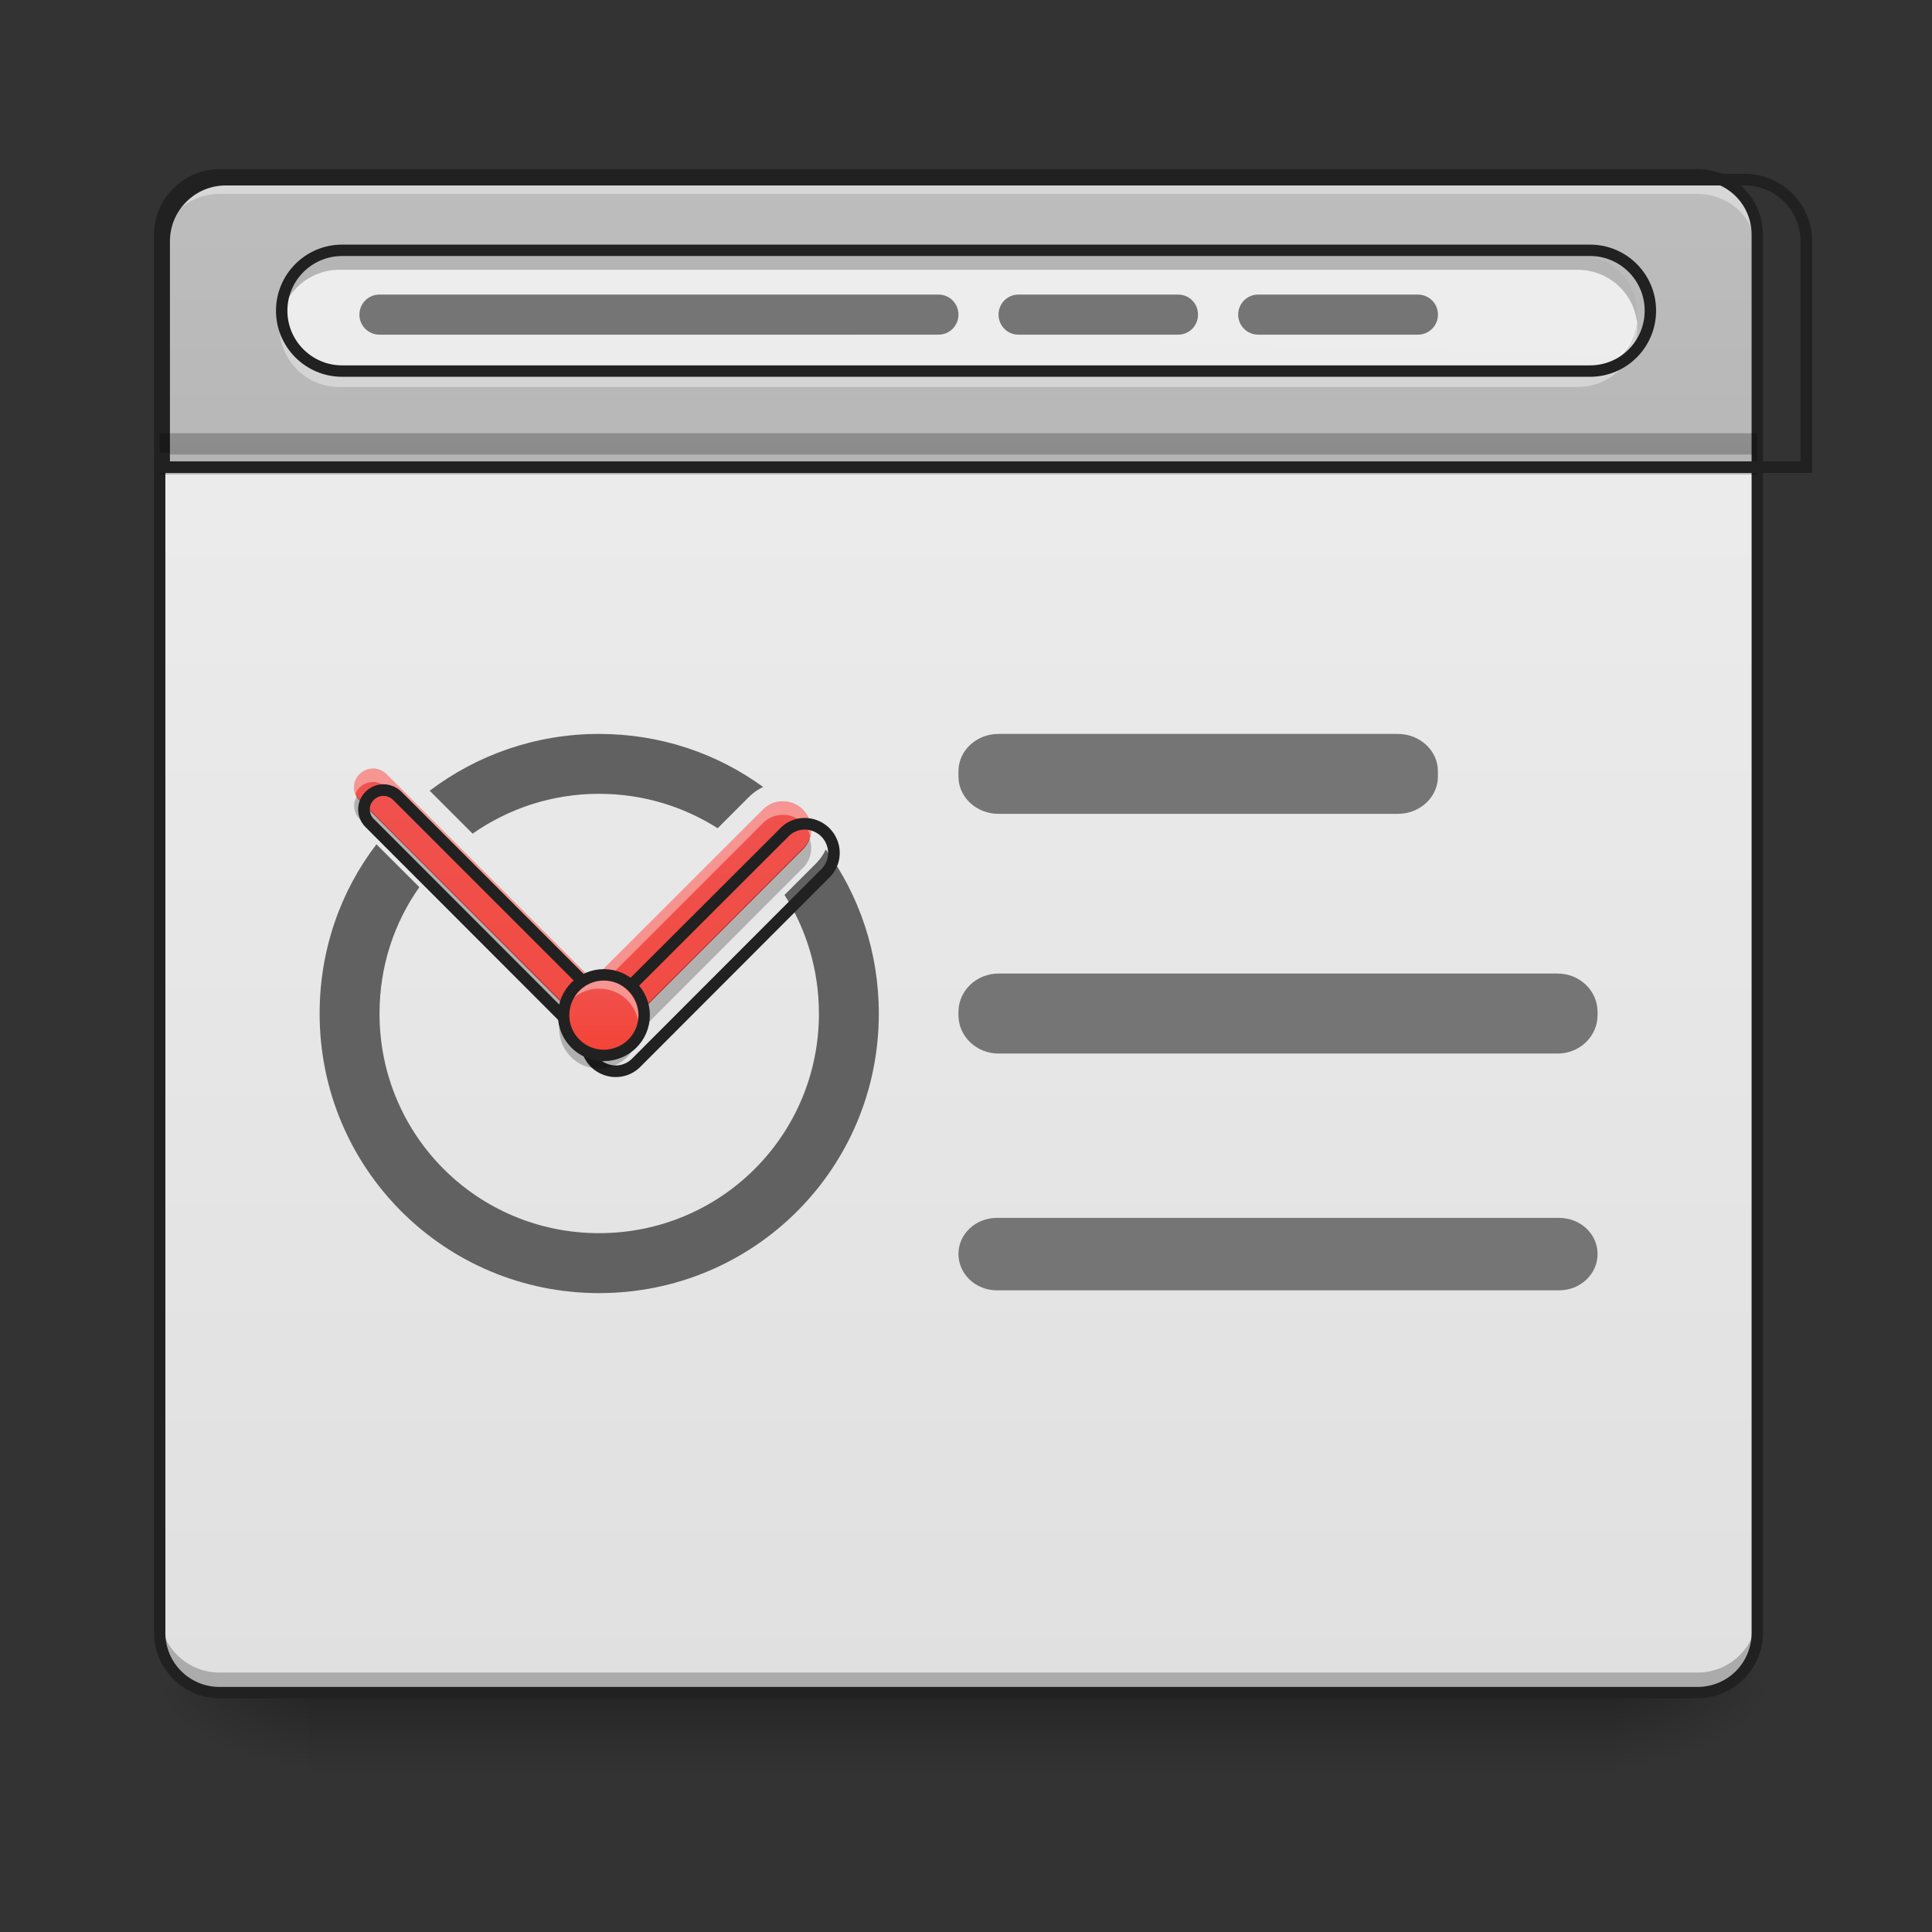 <svg height="32" viewBox="0 0 32 32" width="32" xmlns="http://www.w3.org/2000/svg" xmlns:xlink="http://www.w3.org/1999/xlink"><rect x="0" y="0" width="32" height="32" fill="#333333" stroke="none"/><linearGradient id="a" gradientUnits="userSpaceOnUse" x1="15.877" x2="15.877" y1="28.034" y2="29.357"><stop offset="0" stop-opacity=".275"/><stop offset="1" stop-opacity="0"/></linearGradient><linearGradient id="b"><stop offset="0" stop-opacity=".314"/><stop offset=".222" stop-opacity=".275"/><stop offset="1" stop-opacity="0"/></linearGradient><radialGradient id="c" cx="450.909" cy="189.579" gradientTransform="matrix(0 -.078 -.141 -0 53.123 63.595)" gradientUnits="userSpaceOnUse" r="21.167" xlink:href="#b"/><radialGradient id="d" cx="450.909" cy="189.579" gradientTransform="matrix(-0 .078 .141 0 -21.205 -7.527)" gradientUnits="userSpaceOnUse" r="21.167" xlink:href="#b"/><radialGradient id="e" cx="450.909" cy="189.579" gradientTransform="matrix(-0 -.078 .141 -0 -21.205 63.595)" gradientUnits="userSpaceOnUse" r="21.167" xlink:href="#b"/><radialGradient id="f" cx="450.909" cy="189.579" gradientTransform="matrix(0 .078 -.141 0 53.123 -7.527)" gradientUnits="userSpaceOnUse" r="21.167" xlink:href="#b"/><linearGradient id="g"><stop offset="0" stop-color="#e0e0e0"/><stop offset="1" stop-color="#eee"/></linearGradient><linearGradient id="h" gradientUnits="userSpaceOnUse" x1="15.877" x2="15.877" xlink:href="#g" y1="28.034" y2="2.896"/><linearGradient id="i" gradientUnits="userSpaceOnUse" x1="15.877" x2="15.877" y1="28.034" y2="2.896"><stop offset="0" stop-color="#9e9e9e"/><stop offset="1" stop-color="#bdbdbd"/></linearGradient><linearGradient id="j" gradientUnits="userSpaceOnUse" x1="15.215" x2="15.877" xlink:href="#g" y1="28.034" y2="2.896"/><linearGradient id="k"><stop offset="0" stop-color="#f44336"/><stop offset="1" stop-color="#ef5350"/></linearGradient><linearGradient id="l" gradientUnits="userSpaceOnUse" x1="9.923" x2="9.923" xlink:href="#k" y1="21.419" y2="12.157"/><linearGradient id="m" gradientUnits="userSpaceOnUse" x1="9.923" x2="9.923" xlink:href="#k" y1="17.45" y2="16.127"/><path d="m5.125 28.035h21.668v1.32h-21.668zm0 0" fill="url(#a)"/><path d="m26.793 28.035h2.645v-1.324h-2.645zm0 0" fill="url(#c)"/><path d="m5.125 28.035h-2.645v1.32h2.645zm0 0" fill="url(#d)"/><path d="m5.125 28.035h-2.645v-1.324h2.645zm0 0" fill="url(#e)"/><path d="m26.793 28.035h2.645v1.32h-2.645zm0 0" fill="url(#f)"/><path d="m3.637 2.895h24.477c.551 0 .992.445.992.992v23.156c0 .547-.441.992-.992.992h-24.477c-.547 0-.992-.445-.992-.992v-23.156c0-.547.445-.992.992-.992zm0 0" fill="url(#h)"/><path d="m3.969 2.895c-.734 0-1.324.59-1.324 1.324v.164c0-.73.59-1.32 1.324-1.32h23.816c.73 0 1.32.59 1.32 1.32v-.164c0-.734-.59-1.324-1.32-1.324zm0 0" fill="#fff" fill-opacity=".643"/><path d="m3.637 2.895c-.547 0-.992.445-.992.992v3.641h26.461v-3.641c0-.547-.441-.992-.992-.992zm0 0" fill="url(#i)"/><path d="m3.637 2.895c-.547 0-.992.445-.992.992v.316c0-.551.445-.992.992-.992h24.477c.551 0 .992.441.992.992v-.316c0-.547-.441-.992-.992-.992zm0 0" fill="#fff" fill-opacity=".392"/><path d="m2.645 26.711v.332c0 .547.445.992.992.992h24.477c.551 0 .992-.445.992-.992v-.332c0 .551-.441.992-.992.992h-24.477c-.547 0-.992-.441-.992-.992zm0 0" fill-opacity=".235"/><path d="m3.637 2.801c-.598 0-1.086.488-1.086 1.086v23.156c0 .598.488 1.086 1.086 1.086h24.477c.602 0 1.086-.488 1.086-1.086v-23.156c0-.598-.484-1.086-1.086-1.086zm0 .188h24.477c.5 0 .898.402.898.898v23.156c0 .5-.398.898-.898.898h-24.477c-.496 0-.898-.398-.898-.898v-23.156c0-.496.402-.898.898-.898zm0 0" fill="#212121"/><path d="m2.645 7.504v.355h26.461v-.355zm0 0" fill-opacity=".235"/><path d="m219.9 175.023c-33.068 0-59.994 26.927-59.994 59.994v220.136h1600.005v-220.136c0-33.068-26.69-59.994-59.994-59.994zm0 0" fill="none" stroke="#212121" stroke-linecap="round" stroke-width="11.339" transform="scale(.017)"/><path d="m2.645 7.176v.328h26.461v-.328zm0 0" fill-opacity=".235"/><g fill="#757575"><path d="m16.539 12.156h6.613c.367 0 .664.277.664.617v.09c0 .34-.297.617-.664.617h-6.613c-.367 0-.664-.277-.664-.617v-.09c0-.34.297-.617.664-.617zm0 0"/><path d="m16.539 16.125h9.262c.363 0 .66.285.66.637v.051c0 .352-.297.637-.66.637h-9.262c-.367 0-.664-.285-.664-.637v-.051c0-.352.297-.637.664-.637zm0 0"/><path d="m16.512 20.172h9.312c.352 0 .637.266.637.598s-.285.602-.637.602h-9.312c-.352 0-.637-.27-.637-.602s.285-.598.637-.598zm0 0"/></g><path d="m9.922 12.156c-1.055 0-2.027.352-2.805.941l.711.711c.59-.414 1.312-.66 2.094-.66.727 0 1.398.211 1.965.57l.523-.523-.004.004c.07-.07.148-.125.234-.164-.762-.555-1.699-.879-2.719-.879zm3.043 1.43c-.043.004-.082.02-.109.047 0 .004 0 .004-.004.004l-.465.469c.074.07.148.145.219.219l.469-.465c0-.004 0-.004.004-.004.047-.047.059-.113.035-.172-.027-.062-.086-.098-.148-.098zm-6.73.398c-.594.777-.941 1.746-.941 2.805 0 2.562 2.066 4.629 4.629 4.629 2.566 0 4.633-2.066 4.633-4.629 0-1.02-.324-1.957-.879-2.719-.039.086-.094.164-.164.234l.004-.004-.523.523c.359.566.57 1.238.57 1.965 0 2.016-1.625 3.637-3.641 3.637s-3.637-1.621-3.637-3.637c0-.781.242-1.504.66-2.094zm0 0" fill="#616161"/><path d="m5.621 4.219h20.508c.551 0 .992.445.992.992 0 .547-.441.992-.992.992h-20.508c-.547 0-.992-.445-.992-.992 0-.547.445-.992.992-.992zm0 0" fill="url(#j)"/><path d="m5.621 4.219c-.547 0-.992.441-.992.992 0 .043.004.082.008.125.062-.492.48-.867.984-.867h20.508c.508 0 .926.375.984.867.008-.043.008-.082.008-.125 0-.551-.441-.992-.992-.992zm0 0" fill-opacity=".235"/><path d="m5.621 6.41c-.547 0-.992-.441-.992-.992 0-.043.004-.082.008-.125.062.492.48.871.984.871h20.508c.508 0 .926-.379.984-.871.008.043.008.082.008.125 0 .551-.441.992-.992.992zm0 0" fill="#fff" fill-opacity=".392"/><path d="m89.929-147.506h328.094c8.812 0 15.873 7.124 15.873 15.873 0 8.749-7.062 15.873-15.873 15.873h-328.094c-8.749 0-15.873-7.124-15.873-15.873 0-8.749 7.124-15.873 15.873-15.873zm0 0" fill="none" stroke="#212121" stroke-linecap="round" stroke-linejoin="round" stroke-width="3" transform="matrix(.063 0 0 .063 0 13.439)"/><path d="m6.285 4.879h9.262c.18 0 .328.148.328.332 0 .184-.148.332-.328.332h-9.262c-.184 0-.332-.148-.332-.332 0-.184.148-.332.332-.332zm0 0" fill="#757575"/><path d="m16.867 4.879h2.648c.184 0 .328.148.328.332 0 .184-.145.332-.328.332h-2.648c-.18 0-.328-.148-.328-.332 0-.184.148-.332.328-.332zm0 0" fill="#757575"/><path d="m20.84 4.879h2.645c.184 0 .332.148.332.332 0 .184-.148.332-.332.332h-2.645c-.184 0-.332-.148-.332-.332 0-.184.148-.332.332-.332zm0 0" fill="#757575"/><path d="m6.176 12.73c-.125 0-.238.078-.289.195-.047.117-.02.254.074.34l3.488 3.492c-.012.195.098.383.277.461.18.082.391.043.527-.098l3.039-3.043c.141-.133.184-.34.105-.52-.074-.176-.25-.289-.445-.285-.121.004-.238.055-.32.145l-2.82 2.816-3.41-3.41c-.059-.059-.141-.094-.227-.094zm0 0" fill="url(#l)"/><path d="m6.176 12.73c-.102 0-.195.051-.254.137-.059.082-.074.191-.035.285.043-.121.16-.199.289-.199.086 0 .168.031.227.094l3.41 3.41 2.82-2.82c.082-.086.199-.137.32-.141.223-.008.418.145.469.359.035-.145 0-.293-.09-.406-.094-.113-.23-.18-.379-.176-.121.004-.238.055-.32.145l-2.82 2.816-3.41-3.41c-.059-.059-.141-.094-.227-.094zm0 0" fill="#fff" fill-opacity=".392"/><path d="m5.914 13.184c-.078.121-.059.285.047.387l3.488 3.492c-.012.195.098.383.277.461.18.082.391.043.527-.098l3.039-3.043c.137-.129.18-.328.113-.5-.023.062-.062.121-.113.168l-3.039 3.043c-.137.141-.348.18-.527.102-.18-.082-.289-.266-.277-.465l-3.488-3.488c-.02-.02-.035-.039-.047-.059zm0 0" fill-opacity=".235"/><path d="m373.429 769.769c-7.558 0-14.408 4.724-17.479 11.81-2.834 7.086-1.181 15.353 4.488 20.549l210.925 211.161c-.709 11.81 5.905 23.147 16.77 27.871 10.865 4.96 23.62 2.598 31.887-5.905l183.762-183.998c8.503-8.031 11.101-20.549 6.377-31.414-4.488-10.629-15.117-17.479-26.927-17.242-7.322.236-14.408 3.307-19.368 8.739l-170.535 170.299-206.201-206.201c-3.543-3.543-8.503-5.669-13.699-5.669zm0 0" fill="none" stroke="#212121" stroke-linecap="round" stroke-linejoin="round" stroke-width="11.339" transform="scale(.017)"/><path d="m9.922 16.125c.367 0 .664.297.664.664 0 .363-.297.66-.664.66-.363 0-.66-.297-.66-.66 0-.367.297-.664.66-.664zm0 0" fill="url(#m)"/><path d="m9.922 16.211c-.367 0-.66.293-.66.66 0 .027 0 .055.004.082.043-.328.32-.578.656-.578.34 0 .617.25.656.578.004-.027.008-.055.008-.082 0-.367-.297-.66-.664-.66zm0 0" fill="#fff" fill-opacity=".392"/><path d="m9.922 17.699c-.367 0-.66-.297-.66-.664 0-.027 0-.055.004-.082.043.328.32.578.656.578.34 0 .617-.25.656-.578.004.027.008.055.008.082 0 .367-.297.664-.664.664zm0 0" fill-opacity=".235"/><path d="m158.735 42.975c5.874 0 10.624 4.75 10.624 10.624 0 5.812-4.75 10.561-10.624 10.561-5.812 0-10.561-4.75-10.561-10.561 0-5.874 4.75-10.624 10.561-10.624zm0 0" fill="none" stroke="#212121" stroke-linecap="round" stroke-linejoin="round" stroke-width="3" transform="matrix(.063 0 0 .063 0 13.439)"/></svg>